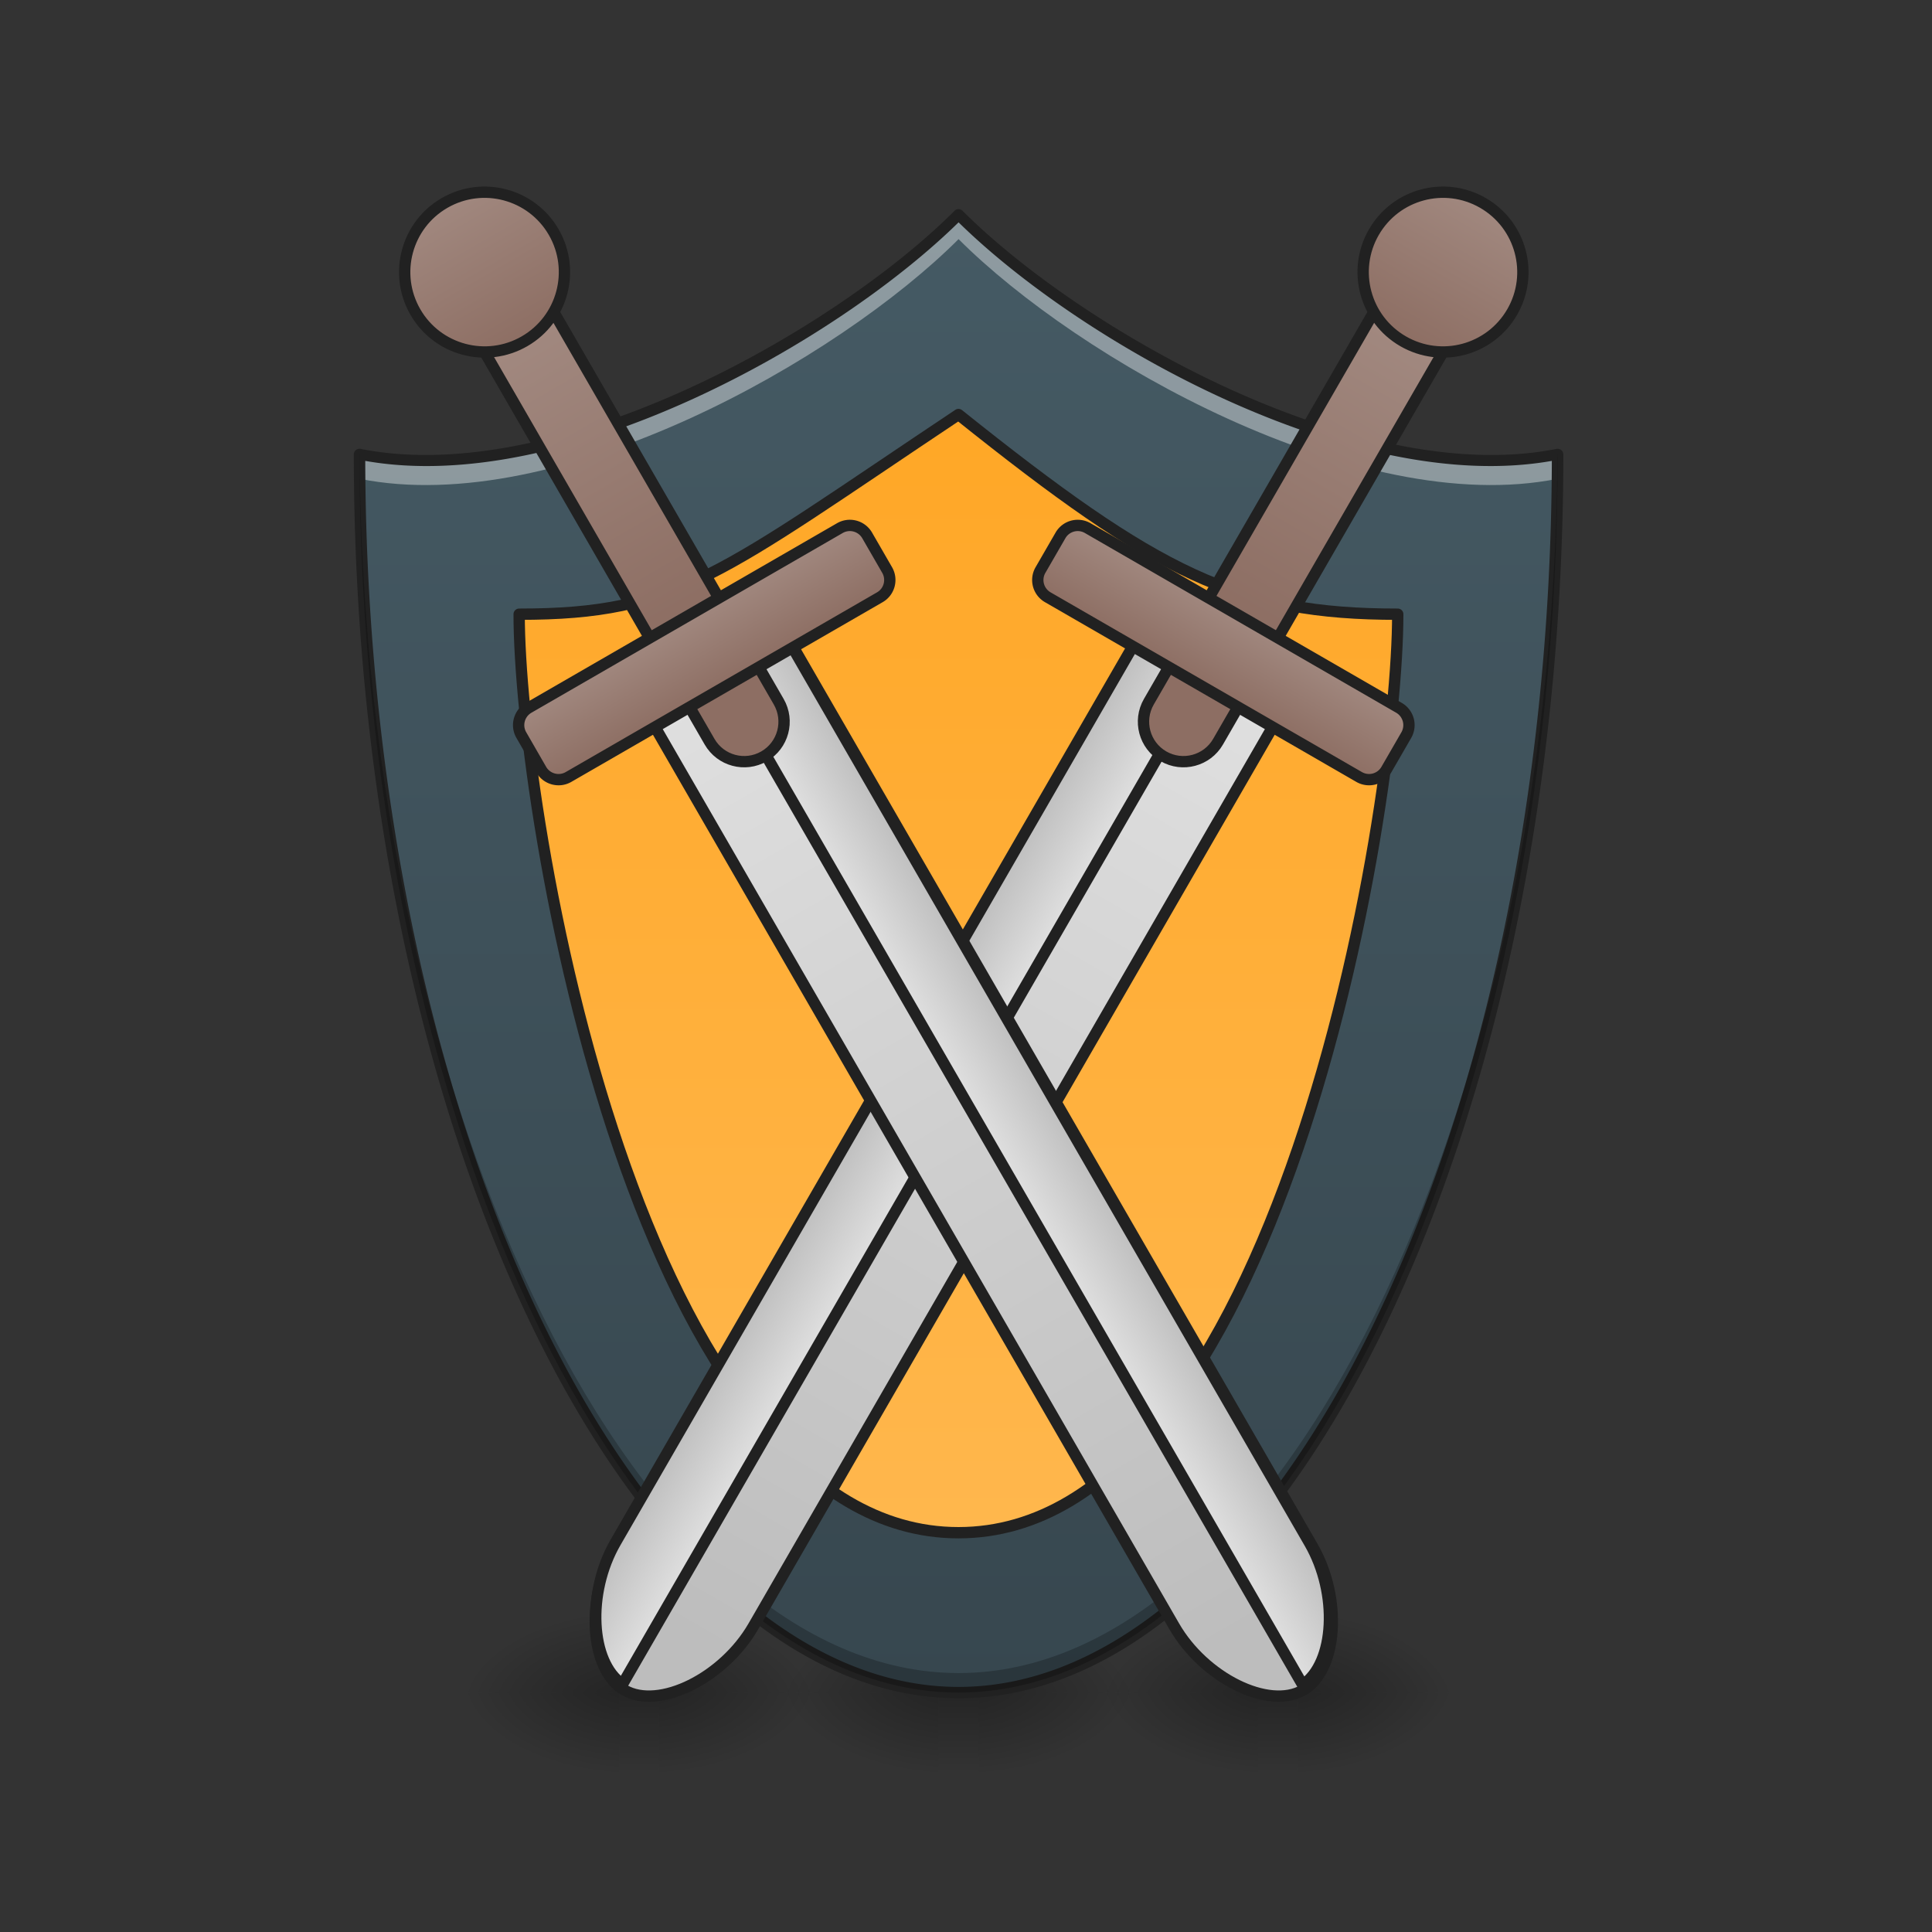 <svg xmlns="http://www.w3.org/2000/svg" width="128pt" height="128pt" viewBox="0 0 128 128"><rect x="0" y="0" width="128" height="128" fill="#333333" stroke="none"/><defs><linearGradient id="a" gradientUnits="userSpaceOnUse" x1="254" y1="233.5" x2="254" y2="254.667" gradientTransform="matrix(.25 0 0 .25 -15.877 53.755)"><stop offset="0" stop-opacity=".275"/><stop offset="1" stop-opacity="0"/></linearGradient><radialGradient id="b" gradientUnits="userSpaceOnUse" cx="450.909" cy="189.579" fx="450.909" fy="189.579" r="21.167" gradientTransform="matrix(0 -.313 -.563 0 170.154 254.381)"><stop offset="0" stop-opacity=".314"/><stop offset=".222" stop-opacity=".275"/><stop offset="1" stop-opacity="0"/></radialGradient><radialGradient id="c" gradientUnits="userSpaceOnUse" cx="450.909" cy="189.579" fx="450.909" fy="189.579" r="21.167" gradientTransform="matrix(0 .313 .563 0 -43.142 -30.11)"><stop offset="0" stop-opacity=".314"/><stop offset=".222" stop-opacity=".275"/><stop offset="1" stop-opacity="0"/></radialGradient><radialGradient id="d" gradientUnits="userSpaceOnUse" cx="450.909" cy="189.579" fx="450.909" fy="189.579" r="21.167" gradientTransform="matrix(0 -.313 .563 0 -43.142 254.381)"><stop offset="0" stop-opacity=".314"/><stop offset=".222" stop-opacity=".275"/><stop offset="1" stop-opacity="0"/></radialGradient><radialGradient id="e" gradientUnits="userSpaceOnUse" cx="450.909" cy="189.579" fx="450.909" fy="189.579" r="21.167" gradientTransform="matrix(0 .313 -.563 0 170.154 -30.11)"><stop offset="0" stop-opacity=".314"/><stop offset=".222" stop-opacity=".275"/><stop offset="1" stop-opacity="0"/></radialGradient><linearGradient id="f" gradientUnits="userSpaceOnUse" x1="254" y1="233.5" x2="254" y2="254.667" gradientTransform="matrix(.25 0 0 .25 5.292 53.755)"><stop offset="0" stop-opacity=".275"/><stop offset="1" stop-opacity="0"/></linearGradient><radialGradient id="g" gradientUnits="userSpaceOnUse" cx="450.909" cy="189.579" fx="450.909" fy="189.579" r="21.167" gradientTransform="matrix(0 -.313 -.563 0 191.323 254.381)"><stop offset="0" stop-opacity=".314"/><stop offset=".222" stop-opacity=".275"/><stop offset="1" stop-opacity="0"/></radialGradient><radialGradient id="h" gradientUnits="userSpaceOnUse" cx="450.909" cy="189.579" fx="450.909" fy="189.579" r="21.167" gradientTransform="matrix(0 .313 .563 0 -21.974 -30.11)"><stop offset="0" stop-opacity=".314"/><stop offset=".222" stop-opacity=".275"/><stop offset="1" stop-opacity="0"/></radialGradient><radialGradient id="i" gradientUnits="userSpaceOnUse" cx="450.909" cy="189.579" fx="450.909" fy="189.579" r="21.167" gradientTransform="matrix(0 -.313 .563 0 -21.974 254.381)"><stop offset="0" stop-opacity=".314"/><stop offset=".222" stop-opacity=".275"/><stop offset="1" stop-opacity="0"/></radialGradient><radialGradient id="j" gradientUnits="userSpaceOnUse" cx="450.909" cy="189.579" fx="450.909" fy="189.579" r="21.167" gradientTransform="matrix(0 .313 -.563 0 191.323 -30.11)"><stop offset="0" stop-opacity=".314"/><stop offset=".222" stop-opacity=".275"/><stop offset="1" stop-opacity="0"/></radialGradient><linearGradient id="k" gradientUnits="userSpaceOnUse" x1="254" y1="233.5" x2="254" y2="-158.083" gradientTransform="matrix(.25 0 0 .25 0 53.755)"><stop offset="0" stop-color="#37474f"/><stop offset="1" stop-color="#455a64"/></linearGradient><linearGradient id="l" gradientUnits="userSpaceOnUse" x1="254" y1="-105.167" x2="254" y2="191.167"><stop offset="0" stop-color="#ffa726"/><stop offset="1" stop-color="#ffb74d"/></linearGradient><linearGradient id="m" gradientUnits="userSpaceOnUse" x1="254" y1="233.5" x2="254" y2="254.667" gradientTransform="matrix(.25 0 0 .25 -37.045 53.755)"><stop offset="0" stop-opacity=".275"/><stop offset="1" stop-opacity="0"/></linearGradient><radialGradient id="n" gradientUnits="userSpaceOnUse" cx="450.909" cy="189.579" fx="450.909" fy="189.579" r="21.167" gradientTransform="matrix(0 -.313 -.563 0 148.986 254.381)"><stop offset="0" stop-opacity=".314"/><stop offset=".222" stop-opacity=".275"/><stop offset="1" stop-opacity="0"/></radialGradient><radialGradient id="o" gradientUnits="userSpaceOnUse" cx="450.909" cy="189.579" fx="450.909" fy="189.579" r="21.167" gradientTransform="matrix(0 .313 .563 0 -64.31 -30.11)"><stop offset="0" stop-opacity=".314"/><stop offset=".222" stop-opacity=".275"/><stop offset="1" stop-opacity="0"/></radialGradient><radialGradient id="p" gradientUnits="userSpaceOnUse" cx="450.909" cy="189.579" fx="450.909" fy="189.579" r="21.167" gradientTransform="matrix(0 -.313 .563 0 -64.31 254.381)"><stop offset="0" stop-opacity=".314"/><stop offset=".222" stop-opacity=".275"/><stop offset="1" stop-opacity="0"/></radialGradient><radialGradient id="q" gradientUnits="userSpaceOnUse" cx="450.909" cy="189.579" fx="450.909" fy="189.579" r="21.167" gradientTransform="matrix(0 .313 -.563 0 148.986 -30.11)"><stop offset="0" stop-opacity=".314"/><stop offset=".222" stop-opacity=".275"/><stop offset="1" stop-opacity="0"/></radialGradient><linearGradient id="r" gradientUnits="userSpaceOnUse" x1="720" y1="1695.118" x2="720" y2="575.118" gradientTransform="matrix(.265 0 0 .265 37.768 -206.287)"><stop offset="0" stop-color="#bdbdbd"/><stop offset="1" stop-color="#e0e0e0"/></linearGradient><linearGradient id="s" gradientUnits="userSpaceOnUse" x1="637.253" y1="1262.188" x2="717.253" y2="1262.188" gradientTransform="translate(142.747 32.93)"><stop offset="0" stop-color="#bdbdbd"/><stop offset="1" stop-color="#e0e0e0"/></linearGradient><linearGradient id="t" gradientUnits="userSpaceOnUse" x1="190.5" y1="-73.417" x2="190.5" y2="-158.083" gradientTransform="translate(37.768 8.713)"><stop offset="0" stop-color="#8d6e63"/><stop offset="1" stop-color="#a1887f"/></linearGradient><linearGradient id="u" gradientUnits="userSpaceOnUse" x1="190.5" y1="-52.25" x2="190.5" y2="-73.417" gradientTransform="translate(37.768 8.713)"><stop offset="0" stop-color="#8d6e63"/><stop offset="1" stop-color="#a1887f"/></linearGradient><linearGradient id="v" gradientUnits="userSpaceOnUse" x1="190.5" y1="-158.083" x2="190.5" y2="-200.417" gradientTransform="translate(37.768 8.713)"><stop offset="0" stop-color="#8d6e63"/><stop offset="1" stop-color="#a1887f"/></linearGradient><linearGradient id="w" gradientUnits="userSpaceOnUse" x1="720" y1="1695.118" x2="720" y2="575.118" gradientTransform="matrix(.265 0 0 .265 37.768 -206.287)"><stop offset="0" stop-color="#bdbdbd"/><stop offset="1" stop-color="#e0e0e0"/></linearGradient><linearGradient id="x" gradientUnits="userSpaceOnUse" x1="637.253" y1="1262.188" x2="717.253" y2="1262.188" gradientTransform="translate(142.747 32.93)"><stop offset="0" stop-color="#bdbdbd"/><stop offset="1" stop-color="#e0e0e0"/></linearGradient><linearGradient id="y" gradientUnits="userSpaceOnUse" x1="190.5" y1="-73.417" x2="190.5" y2="-158.083" gradientTransform="translate(37.768 8.713)"><stop offset="0" stop-color="#8d6e63"/><stop offset="1" stop-color="#a1887f"/></linearGradient><linearGradient id="z" gradientUnits="userSpaceOnUse" x1="190.5" y1="-52.25" x2="190.5" y2="-73.417" gradientTransform="translate(37.768 8.713)"><stop offset="0" stop-color="#8d6e63"/><stop offset="1" stop-color="#a1887f"/></linearGradient><linearGradient id="A" gradientUnits="userSpaceOnUse" x1="190.5" y1="-158.083" x2="190.5" y2="-200.417" gradientTransform="translate(37.768 8.713)"><stop offset="0" stop-color="#8d6e63"/><stop offset="1" stop-color="#a1887f"/></linearGradient></defs><path d="M62.184 112.137h2.644v5.293h-2.644zm0 0" fill="url(#a)"/><path d="M64.828 112.137h10.586v-5.293H64.828zm0 0" fill="url(#b)"/><path d="M62.184 112.137H51.598v5.293h10.586zm0 0" fill="url(#c)"/><path d="M62.184 112.137H51.598v-5.293h10.586zm0 0" fill="url(#d)"/><path d="M64.828 112.137h10.586v5.293H64.828zm0 0" fill="url(#e)"/><path d="M83.352 112.137h2.644v5.293h-2.644zm0 0" fill="url(#f)"/><path d="M85.996 112.137h10.586v-5.293H85.996zm0 0" fill="url(#g)"/><path d="M83.352 112.137H72.766v5.293h10.586zm0 0" fill="url(#h)"/><path d="M83.352 112.137H72.766v-5.293h10.586zm0 0" fill="url(#i)"/><path d="M85.996 112.137h10.586v5.293H85.996zm0 0" fill="url(#j)"/><path d="M23.816 30.105c0 44.985 18.52 82.032 39.692 82.032 21.168 0 39.691-37.047 39.691-82.032-13.23 2.649-31.754-7.937-39.691-15.875-7.942 7.938-26.461 18.524-39.692 15.875zm0 0" fill="url(#k)"/><path d="M63.508 14.23c-7.942 7.938-26.461 18.524-39.692 15.875 0 .543 0 1.082.008 1.618 13.23 2.64 31.746-7.942 39.684-15.88 7.933 7.938 26.449 18.52 39.68 15.88.007-.535.011-1.075.011-1.618-13.23 2.649-31.754-7.937-39.691-15.875zm0 0" fill="#fff" fill-opacity=".392"/><path d="M137.58-52.25c0 52.917 31.748 243.414 116.427 243.414 84.664 0 116.41-190.497 116.41-243.414-42.339 0-63.493-10.577-116.41-52.917-63.51 42.34-74.087 52.917-116.426 52.917zm0 0" transform="matrix(.25 0 0 .25 0 53.755)" fill="url(#l)" stroke-width="3" stroke-linecap="round" stroke-linejoin="round" stroke="#212121"/><path d="M63.5 13.855a.354.354 0 0 0-.258.11c-3.926 3.926-10.52 8.543-17.754 11.832-7.234 3.289-15.113 5.238-21.601 3.941a.381.381 0 0 0-.309.078.366.366 0 0 0-.137.29c0 22.542 4.637 43.097 11.946 58.05 7.308 14.95 17.316 24.356 28.12 24.356 10.802 0 20.81-9.407 28.118-24.356 7.313-14.953 11.95-35.508 11.95-58.05a.381.381 0 0 0-.45-.367c-6.488 1.296-14.367-.653-21.602-3.942-7.234-3.29-13.828-7.906-17.753-11.832a.381.381 0 0 0-.27-.11zm.008.875c4.031 3.961 10.523 8.485 17.703 11.75 7.156 3.25 14.953 5.23 21.602 4.055-.063 22.27-4.66 42.567-11.86 57.29-7.246 14.82-17.082 23.937-27.445 23.937-10.367 0-20.203-9.117-27.45-23.938-7.195-14.722-11.796-35.02-11.859-57.289 6.649 1.176 14.446-.805 21.602-4.055 7.18-3.265 13.672-7.789 17.707-11.75zm0 0" fill="#212121"/><path d="M41.016 112.137h2.644v5.293h-2.644zm0 0" fill="url(#m)"/><path d="M43.66 112.137h10.586v-5.293H43.66zm0 0" fill="url(#n)"/><path d="M41.016 112.137H30.43v5.293h10.586zm0 0" fill="url(#o)"/><path d="M41.016 112.137H30.43v-5.293h10.586zm0 0" fill="url(#p)"/><path d="M43.66 112.137h10.586v5.293H43.66zm0 0" fill="url(#q)"/><path d="M23.816 30.105c0 44.985 18.52 82.032 39.692 82.032 21.168 0 39.691-37.047 39.691-82.032-.004 0-.004.004-.008.004-.351 44.395-18.718 80.735-39.683 80.735-20.969 0-39.336-36.34-39.688-80.735l-.004-.004zm0 0" fill-opacity=".235"/><path d="M207.098-54.123l.003 285.759c.001 15.875 10.585 31.738 21.162 31.747 10.59.001 21.172-15.886 21.171-31.761l.005-285.746zm0 0" transform="scale(.25) rotate(30 -147.446 238.434)" fill="url(#r)" stroke-width="3" stroke-linecap="round" stroke-linejoin="round" stroke="#212121"/><path d="M782.733 608.037l.011 1080.036c-.002 58.572 38.228 117.23 77.248 119.861l-.01-1199.904zm0 0" transform="rotate(29.997 63.437 86.494) scale(.066)" fill="url(#s)" stroke-width="11.339" stroke-linecap="round" stroke-linejoin="round" stroke="#212121"/><path d="M228.272-181.122c5.844 0 10.58 4.734 10.581 10.579l.006 137.59c.001 5.845-4.747 10.59-10.592 10.59-5.844 0-10.588-4.747-10.589-10.592l.002-137.577c-.001-5.845 4.747-10.589 10.592-10.59zm0 0" transform="scale(.25) rotate(30 -147.446 238.434)" fill="url(#t)" stroke-width="3" stroke-linecap="round" stroke-linejoin="round" stroke="#212121"/><path d="M180.642-64.7l95.25-.006a5.307 5.307 0 0 1 5.295 5.296l-.002 10.59a5.28 5.28 0 0 1-5.29 5.273l-95.25.006a5.271 5.271 0 0 1-5.287-5.283l.001-10.59a5.271 5.271 0 0 1 5.283-5.287zm0 0" transform="scale(.25) rotate(30 -147.446 238.434)" fill="url(#u)" stroke-width="3" stroke-linecap="round" stroke-linejoin="round" stroke="#212121"/><path d="M228.26-191.704c11.689-.002 21.168 9.48 21.17 21.17.002 11.69-9.467 21.16-21.156 21.163-11.69.001-21.17-9.481-21.171-21.17-.002-11.69 9.467-21.162 21.156-21.163zm0 0" transform="scale(.25) rotate(30 -147.446 238.434)" fill="url(#v)" stroke-width="3" stroke-linecap="round" stroke-linejoin="round" stroke="#212121"/><path d="M207.106-54.128l.003 285.759c.001 15.875 10.571 31.746 21.162 31.747 10.577.01 21.159-15.878 21.158-31.753l.004-285.746zm0 0" transform="scale(-.25 .25) rotate(30 -402.864 -714.798)" fill="url(#w)" stroke-width="3" stroke-linecap="round" stroke-linejoin="round" stroke="#212121"/><path d="M782.764 608.02l.012 1080.034c-.054 58.602 38.176 117.26 77.197 119.892l.04-1199.934zm0 0" transform="scale(-.066 .066) rotate(30 -6.307 -2295.298)" fill="url(#x)" stroke-width="11.339" stroke-linecap="round" stroke-linejoin="round" stroke="#212121"/><path d="M228.266-181.119c5.845 0 10.581 4.734 10.582 10.579l.006 137.59c0 5.846-4.734 10.581-10.578 10.582-5.845.001-10.589-4.747-10.59-10.591l.002-137.578c0-5.845 4.734-10.58 10.578-10.582zm0 0" transform="scale(-.25 .25) rotate(30 -402.864 -714.798)" fill="url(#y)" stroke-width="3" stroke-linecap="round" stroke-linejoin="round" stroke="#212121"/><path d="M180.65-64.706l95.237.003c2.926.006 5.3 2.37 5.294 5.296l.013 10.582c-.014 2.913-2.378 5.288-5.304 5.281l-95.25.006c-2.919.007-5.28-2.364-5.287-5.282v-10.591a5.29 5.29 0 0 1 5.297-5.295zm0 0" transform="scale(-.25 .25) rotate(30 -402.864 -714.798)" fill="url(#z)" stroke-width="3" stroke-linecap="round" stroke-linejoin="round" stroke="#212121"/><path d="M228.268-191.709c11.689-.002 21.169 9.48 21.17 21.17.002 11.69-9.48 21.169-21.17 21.17-11.689.002-21.169-9.48-21.17-21.17-.002-11.689 9.48-21.168 21.17-21.17zm0 0" transform="scale(-.25 .25) rotate(30 -402.864 -714.798)" fill="url(#A)" stroke-width="3" stroke-linecap="round" stroke-linejoin="round" stroke="#212121"/></svg>